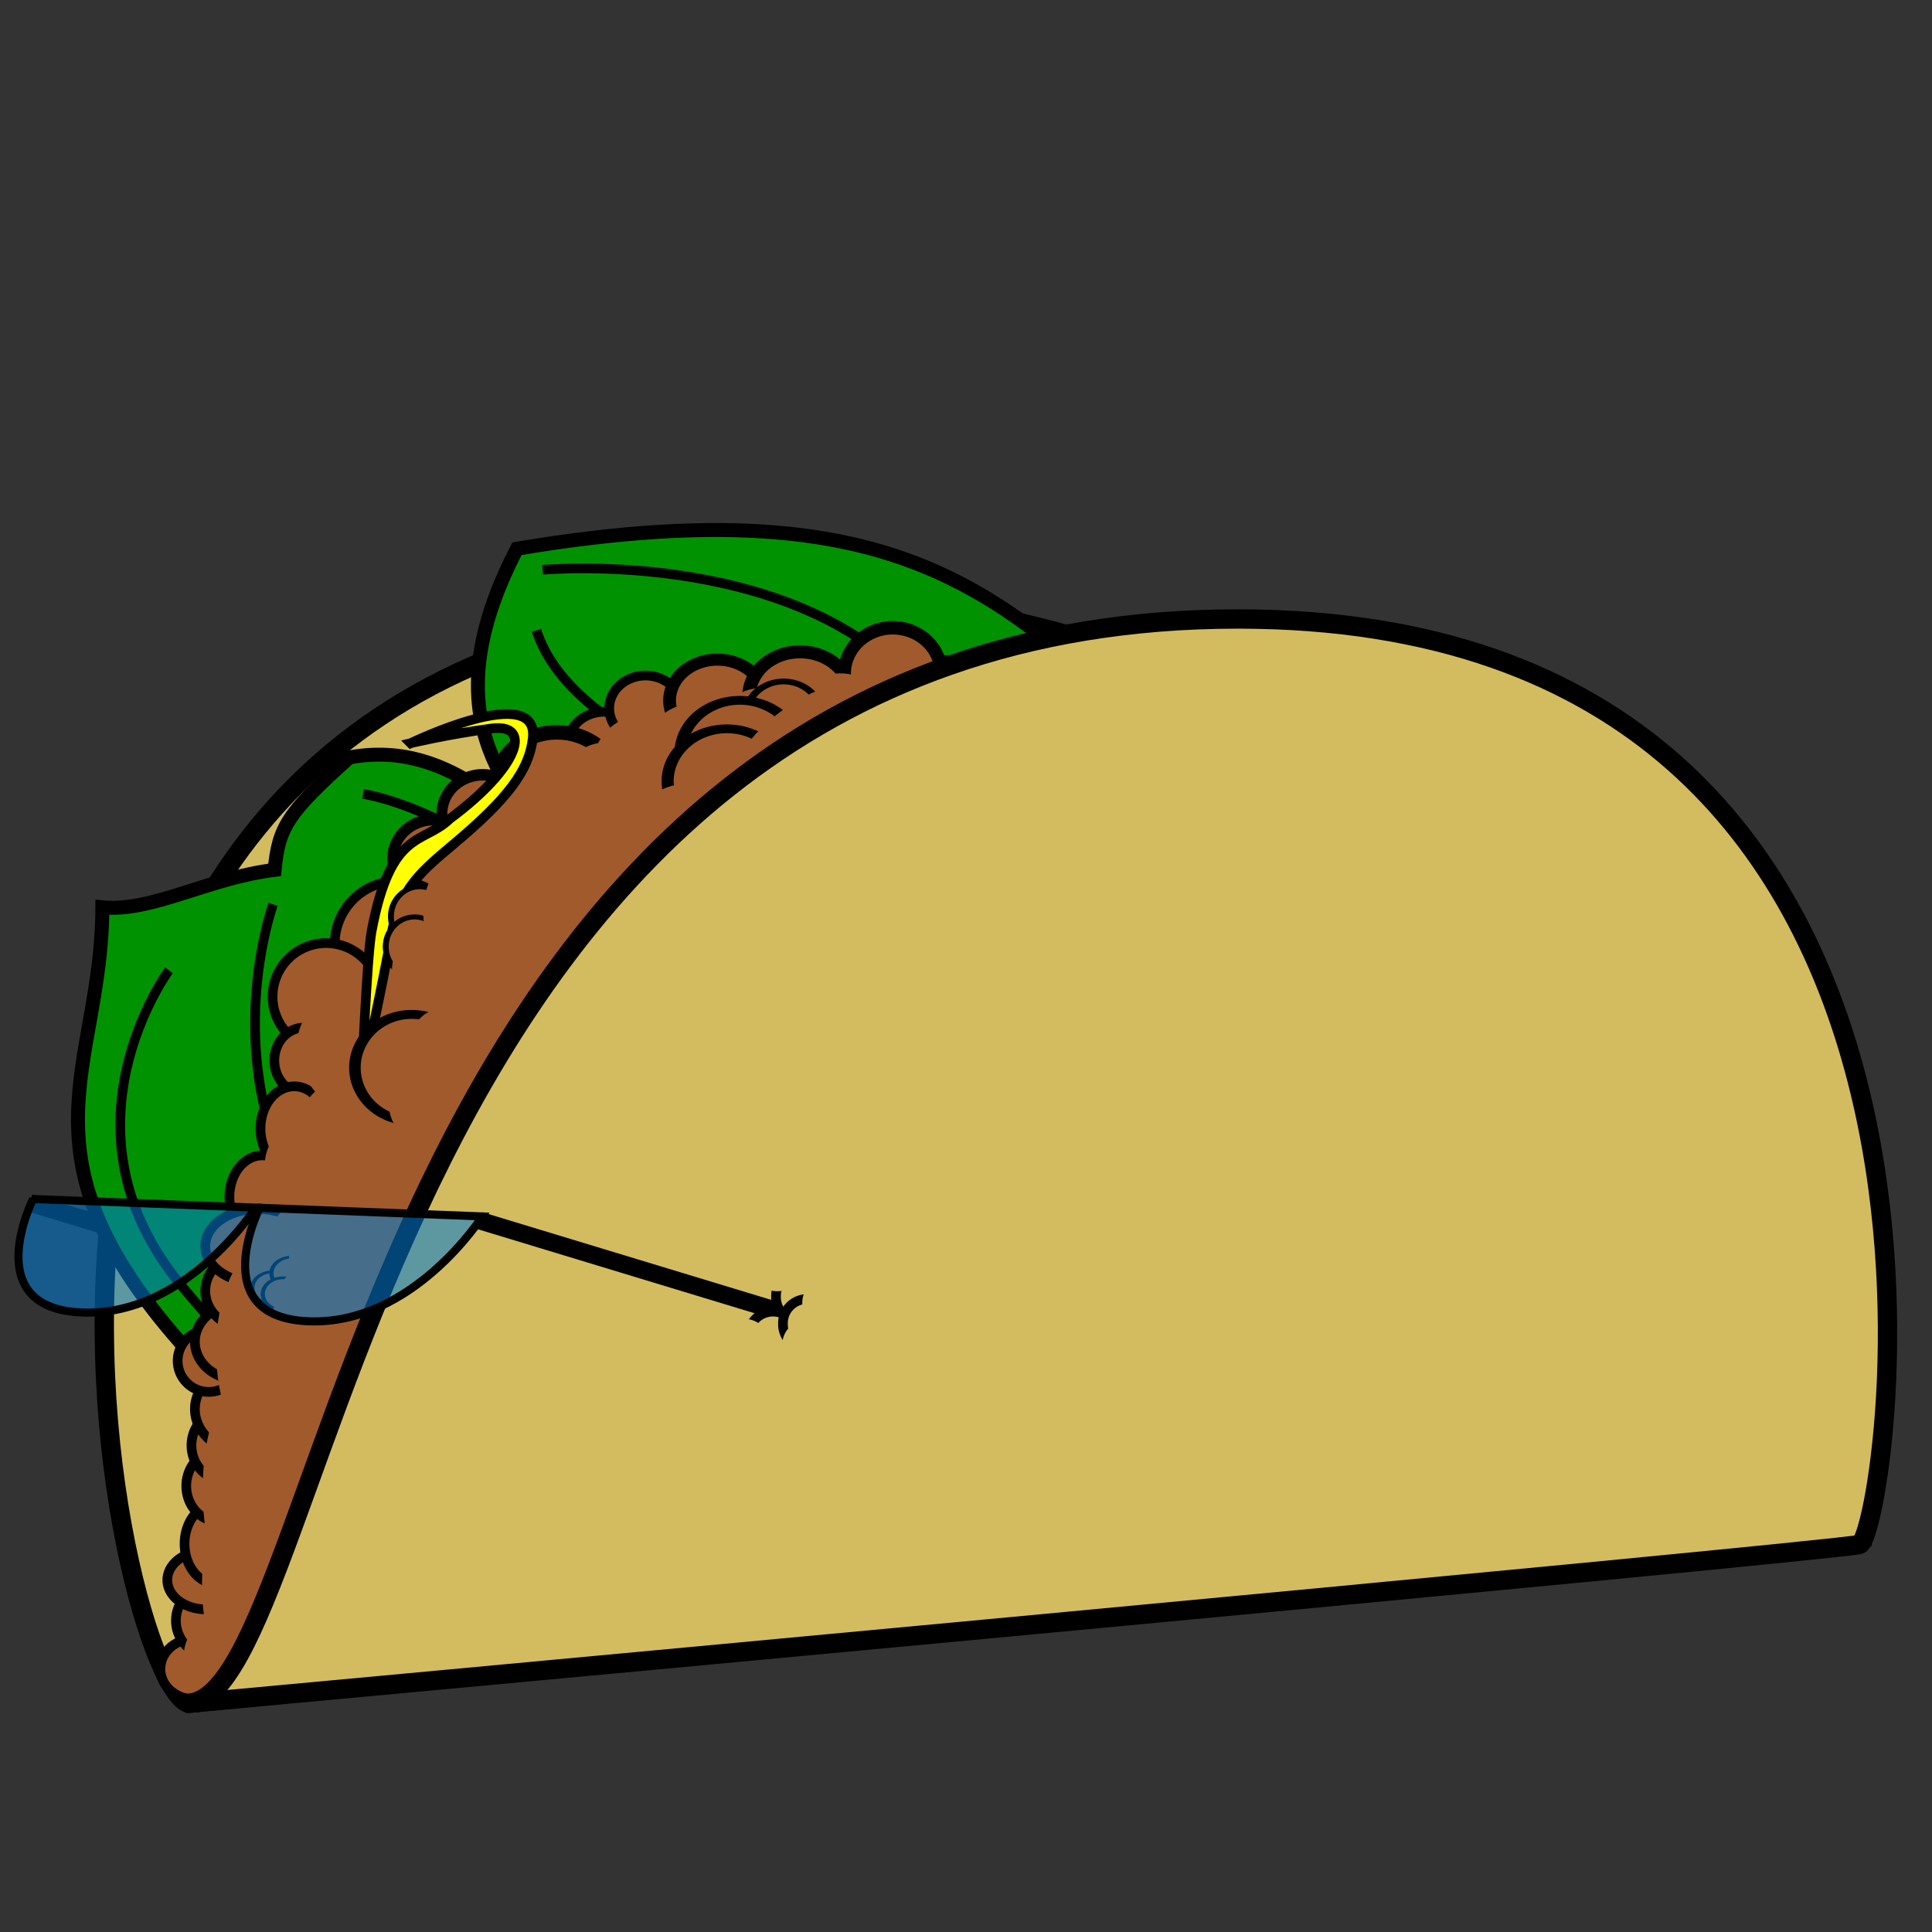 <?xml version="1.0" encoding="UTF-8" standalone="no"?>
<!-- Created with Inkscape (http://www.inkscape.org/) -->

<svg
   xmlns:dc="http://purl.org/dc/elements/1.1/"
   xmlns:cc="http://creativecommons.org/ns#"
   xmlns:rdf="http://www.w3.org/1999/02/22-rdf-syntax-ns#"
   xmlns:svg="http://www.w3.org/2000/svg"
   xmlns="http://www.w3.org/2000/svg"
   xmlns:sodipodi="http://sodipodi.sourceforge.net/DTD/sodipodi-0.dtd"
   xmlns:inkscape="http://www.inkscape.org/namespaces/inkscape"
   width="150"
   height="150"
   id="svg6809"
   version="1.1"
   inkscape:version="0.48.4 r9939"
   sodipodi:docname="Taco1.png">
  <rect width="100%" height="100%" fill="#333333" stroke="none"/>
  <defs
     id="defs6811" />
  <sodipodi:namedview
     id="base"
     pagecolor="#ffffff"
     bordercolor="#666666"
     borderopacity="1.0"
     inkscape:pageopacity="0.0"
     inkscape:pageshadow="2"
     inkscape:zoom="4"
     inkscape:cx="63.35576"
     inkscape:cy="49.350899"
     inkscape:document-units="px"
     inkscape:current-layer="layer23"
     showgrid="false"
     inkscape:window-width="1440"
     inkscape:window-height="878"
     inkscape:window-x="-8"
     inkscape:window-y="-8"
     inkscape:window-maximized="1" />
  <g
     inkscape:groupmode="layer"
     id="layer22"
     inkscape:label="GlassesBack">
    <path
       style="fill:none;stroke:#000000;stroke-width:1.368;stroke-linecap:butt;stroke-linejoin:miter;stroke-miterlimit:4;stroke-opacity:1;stroke-dasharray:none"
       d="M 2.313,93.391 26.495,100.733"
       id="path8282"
       inkscape:connector-curvature="0" />
  </g>
  <g
     inkscape:label="BodyBack"
     inkscape:groupmode="layer"
     id="layer1"
     transform="translate(0,-902.362)"
     style="display:inline">
    <path
       style="fill:#d3bc5f;fill-opacity:1;stroke:#000000;stroke-width:1.501px;stroke-linecap:butt;stroke-linejoin:miter;stroke-opacity:1"
       d="m 14.613,1034.611 c -5.899,-2.145 -23.836,-82.407 45.313,-85.531 63.784,-2.882 84.459,72.661 84.459,72.661 z"
       id="path6819"
       inkscape:connector-curvature="0"
       sodipodi:nodetypes="cscc" />
  </g>
  <g
     inkscape:groupmode="layer"
     id="layer21"
     inkscape:label="Lettuce">
    <path
       style="fill:#009200;fill-opacity:1;stroke:#000000;stroke-width:1.083;stroke-linecap:butt;stroke-linejoin:miter;stroke-miterlimit:4;stroke-opacity:1;stroke-dasharray:none"
       d="M 14.711,105.021 C 0.675,89.557 7.923,83.054 7.948,70.443 c 3.84,0.387 8.095,-2.243 13.373,-2.909 0.338,-3.308 0.912,-4.321 5.806,-8.728 8.236,-1.522 13.174,5.481 16.586,7.447 -5.556,-5.556 -9.695,-11.867 -3.569,-23.653 32.672,-5.464 39.267,5.262 54.839,19.727 L 102.638,85.674 88.6,117.093 c 0,0 -28.621,6.412 -30.827,5.516 -2.206,-0.896 -43.062,-17.588 -43.062,-17.588 z"
       id="path8222"
       inkscape:connector-curvature="0"
       sodipodi:nodetypes="cccccccccsc" />
    <path
       style="fill:none;stroke:#000000;stroke-width:0.751;stroke-linecap:butt;stroke-linejoin:miter;stroke-miterlimit:4;stroke-opacity:1;stroke-dasharray:none"
       d="m 42.122,44.239 c 0,0 20.476,-1.896 29.766,10.048"
       id="path8224"
       inkscape:connector-curvature="0" />
    <path
       style="fill:none;stroke:#000000;stroke-width:0.751;stroke-linecap:butt;stroke-linejoin:miter;stroke-miterlimit:4;stroke-opacity:1;stroke-dasharray:none"
       d="m 13.115,75.332 c 0,0 -9.1,12.323 0.948,24.457 10.048,12.134 13.271,10.428 13.271,10.428"
       id="path8226"
       inkscape:connector-curvature="0" />
    <path
       style="fill:none;stroke:#000000;stroke-width:0.751;stroke-linecap:butt;stroke-linejoin:miter;stroke-miterlimit:4;stroke-opacity:1;stroke-dasharray:none"
       d="m 28.18,61.64 c 0,0 9.859,1.327 19.907,13.461 10.048,12.134 -5.688,21.424 -5.688,21.424"
       id="path8226-8"
       inkscape:connector-curvature="0"
       sodipodi:nodetypes="csc" />
    <path
       style="fill:none;stroke:#000000;stroke-width:0.751;stroke-linecap:butt;stroke-linejoin:miter;stroke-miterlimit:4;stroke-opacity:1;stroke-dasharray:none"
       d="m 21.202,70.213 c 0,0 -5.309,14.599 4.74,26.732 10.048,12.134 18.201,-4.929 18.201,-4.929"
       id="path8226-8-1"
       inkscape:connector-curvature="0"
       sodipodi:nodetypes="csc" />
    <path
       style="fill:none;stroke:#000000;stroke-width:0.751;stroke-linecap:butt;stroke-linejoin:miter;stroke-miterlimit:4;stroke-opacity:1;stroke-dasharray:none"
       d="m 41.648,48.939 c 2.69,8.469 18.19,13.434 28.06,14.409"
       id="path8224-8"
       inkscape:connector-curvature="0"
       sodipodi:nodetypes="cc" />
  </g>
  <g
     inkscape:groupmode="layer"
     id="layer14"
     inkscape:label="Meat"
     style="display:inline">
    <path
       style="fill:#a05a2c;stroke:#000000;stroke-width:0.751;stroke-linecap:butt;stroke-linejoin:miter;stroke-miterlimit:4;stroke-opacity:1;stroke-dasharray:none"
       d="M 14.881,131.981 C 18.378,94.967 19.183,64.247 54.027,53.689 78.927,47.785 95.4,51.964 98.267,72.19 101.135,92.415 89.134,118.3 14.881,131.981 z"
       id="path6841"
       inkscape:connector-curvature="0"
       sodipodi:nodetypes="cczc" />
  </g>
  <g
     inkscape:groupmode="layer"
     id="layer16"
     inkscape:label="MeatEdge"
     style="display:inline">
    <path
       sodipodi:type="arc"
       style="fill:#a05a2c;fill-opacity:1;fill-rule:nonzero;stroke:#000000;stroke-width:0.5;stroke-linecap:round;stroke-linejoin:miter;stroke-miterlimit:4;stroke-opacity:1;stroke-dasharray:none;stroke-dashoffset:0"
       id="path7353"
       sodipodi:cx="51.517857"
       sodipodi:cy="74.553574"
       sodipodi:rx="1.875"
       sodipodi:ry="1.6964285"
       d="m 53.393,74.554 a 1.875,1.696 0 1 1 -3.75,0 1.875,1.696 0 1 1 3.75,0 z"
       transform="matrix(1.501,0,0,1.501,-30.432,-54.096)" />
    <path
       sodipodi:type="arc"
       style="fill:#a05a2c;fill-opacity:1;fill-rule:nonzero;stroke:#000000;stroke-width:0.5;stroke-linecap:round;stroke-linejoin:miter;stroke-miterlimit:4;stroke-opacity:1;stroke-dasharray:none;stroke-dashoffset:0"
       id="path7353-7"
       sodipodi:cx="51.517857"
       sodipodi:cy="74.553574"
       sodipodi:rx="1.875"
       sodipodi:ry="1.6964285"
       d="m 53.393,74.554 a 1.875,1.696 0 1 1 -3.75,0 1.875,1.696 0 1 1 3.75,0 z"
       transform="matrix(1.501,0,0,1.501,-27.214,-56.911)" />
    <path
       sodipodi:type="arc"
       style="fill:#a05a2c;fill-opacity:1;fill-rule:nonzero;stroke:#000000;stroke-width:0.5;stroke-linecap:round;stroke-linejoin:miter;stroke-miterlimit:4;stroke-opacity:1;stroke-dasharray:none;stroke-dashoffset:0"
       id="path7353-8"
       sodipodi:cx="51.517857"
       sodipodi:cy="74.553574"
       sodipodi:rx="1.875"
       sodipodi:ry="1.6964285"
       d="m 53.393,74.554 a 1.875,1.696 0 1 1 -3.75,0 1.875,1.696 0 1 1 3.75,0 z"
       transform="matrix(1.981,0,0,1.873,-46.357,-85.249)" />
    <path
       sodipodi:type="arc"
       style="fill:#a05a2c;fill-opacity:1;fill-rule:nonzero;stroke:#000000;stroke-width:0.5;stroke-linecap:round;stroke-linejoin:miter;stroke-miterlimit:4;stroke-opacity:1;stroke-dasharray:none;stroke-dashoffset:0"
       id="path7353-82"
       sodipodi:cx="51.517857"
       sodipodi:cy="74.553574"
       sodipodi:rx="1.875"
       sodipodi:ry="1.6964285"
       d="m 53.393,74.554 a 1.875,1.696 0 1 1 -3.75,0 1.875,1.696 0 1 1 3.75,0 z"
       transform="matrix(2.106,0,0,2.012,-46.382,-95.982)" />
    <path
       sodipodi:type="arc"
       style="fill:#a05a2c;fill-opacity:1;fill-rule:nonzero;stroke:#000000;stroke-width:0.5;stroke-linecap:round;stroke-linejoin:miter;stroke-miterlimit:4;stroke-opacity:1;stroke-dasharray:none;stroke-dashoffset:0"
       id="path7353-9"
       sodipodi:cx="51.517857"
       sodipodi:cy="74.553574"
       sodipodi:rx="1.875"
       sodipodi:ry="1.6964285"
       d="m 53.393,74.554 a 1.875,1.696 0 1 1 -3.75,0 1.875,1.696 0 1 1 3.75,0 z"
       transform="matrix(2.001,0,0,2.093,-33.769,-103.752)" />
    <path
       sodipodi:type="arc"
       style="fill:#a05a2c;fill-opacity:1;fill-rule:nonzero;stroke:#000000;stroke-width:0.5;stroke-linecap:round;stroke-linejoin:miter;stroke-miterlimit:4;stroke-opacity:1;stroke-dasharray:none;stroke-dashoffset:0"
       id="path7353-1"
       sodipodi:cx="51.517857"
       sodipodi:cy="74.553574"
       sodipodi:rx="1.875"
       sodipodi:ry="1.6964285"
       d="m 53.393,74.554 a 1.875,1.696 0 1 1 -3.75,0 1.875,1.696 0 1 1 3.75,0 z"
       transform="matrix(2.427,0,0,2.248,-81.799,-106.924)" />
    <path
       sodipodi:type="arc"
       style="fill:#a05a2c;fill-opacity:1;fill-rule:nonzero;stroke:#000000;stroke-width:0.5;stroke-linecap:round;stroke-linejoin:miter;stroke-miterlimit:4;stroke-opacity:1;stroke-dasharray:none;stroke-dashoffset:0"
       id="path7353-1-5"
       sodipodi:cx="51.517857"
       sodipodi:cy="74.553574"
       sodipodi:rx="1.875"
       sodipodi:ry="1.6964285"
       d="m 53.393,74.554 a 1.875,1.696 0 1 1 -3.75,0 1.875,1.696 0 1 1 3.75,0 z"
       transform="matrix(1.685,0,0,1.783,-49.34,-69.751)" />
    <path
       sodipodi:type="arc"
       style="fill:#a05a2c;fill-opacity:1;fill-rule:nonzero;stroke:#000000;stroke-width:0.5;stroke-linecap:round;stroke-linejoin:miter;stroke-miterlimit:4;stroke-opacity:1;stroke-dasharray:none;stroke-dashoffset:0"
       id="path7353-1-5-9"
       sodipodi:cx="51.517857"
       sodipodi:cy="74.553574"
       sodipodi:rx="1.875"
       sodipodi:ry="1.6964285"
       d="m 53.393,74.554 a 1.875,1.696 0 1 1 -3.75,0 1.875,1.696 0 1 1 3.75,0 z"
       transform="matrix(1.685,0,0,1.783,-53.161,-66.265)" />
    <path
       sodipodi:type="arc"
       style="fill:#a05a2c;fill-opacity:1;fill-rule:nonzero;stroke:#000000;stroke-width:0.5;stroke-linecap:round;stroke-linejoin:miter;stroke-miterlimit:4;stroke-opacity:1;stroke-dasharray:none;stroke-dashoffset:0"
       id="path7444"
       sodipodi:cx="42.276787"
       sodipodi:cy="83.258926"
       sodipodi:rx="3.2589285"
       sodipodi:ry="3.2589285"
       d="m 45.536,83.259 a 3.259,3.259 0 1 1 -6.518,0 3.259,3.259 0 1 1 6.518,0 z"
       transform="matrix(1.501,0,0,1.501,-32.577,-51.683)" />
    <path
       sodipodi:type="arc"
       style="fill:#a05a2c;fill-opacity:1;fill-rule:nonzero;stroke:#000000;stroke-width:0.5;stroke-linecap:round;stroke-linejoin:miter;stroke-miterlimit:4;stroke-opacity:1;stroke-dasharray:none;stroke-dashoffset:0"
       id="path7446"
       sodipodi:cx="38.57143"
       sodipodi:cy="85.98214"
       sodipodi:rx="2.7678571"
       sodipodi:ry="2.7678571"
       d="m 41.339,85.982 a 2.768,2.768 0 1 1 -5.536,0 2.768,2.768 0 1 1 5.536,0 z"
       transform="matrix(1.501,0,0,1.501,-32.577,-51.683)" />
    <path
       sodipodi:type="arc"
       style="fill:#a05a2c;fill-opacity:1;fill-rule:nonzero;stroke:#000000;stroke-width:0.5;stroke-linecap:round;stroke-linejoin:miter;stroke-miterlimit:4;stroke-opacity:1;stroke-dasharray:none;stroke-dashoffset:0"
       id="path7448"
       sodipodi:cx="37.410713"
       sodipodi:cy="89.285713"
       sodipodi:rx="1.5178572"
       sodipodi:ry="1.6964285"
       d="m 38.929,89.286 a 1.518,1.696 0 1 1 -3.036,0 1.518,1.696 0 1 1 3.036,0 z"
       transform="matrix(1.501,0,0,1.501,-32.577,-51.683)" />
    <path
       sodipodi:type="arc"
       style="fill:#a05a2c;fill-opacity:1;fill-rule:nonzero;stroke:#000000;stroke-width:0.5;stroke-linecap:round;stroke-linejoin:miter;stroke-miterlimit:4;stroke-opacity:1;stroke-dasharray:none;stroke-dashoffset:0"
       id="path7450"
       sodipodi:cx="36.919643"
       sodipodi:cy="92.8125"
       sodipodi:rx="1.7410715"
       sodipodi:ry="2.1875"
       d="m 38.661,92.812 a 1.741,2.188 0 1 1 -3.482,0 1.741,2.188 0 1 1 3.482,0 z"
       transform="matrix(1.501,0,0,1.501,-32.577,-51.683)" />
    <path
       sodipodi:type="arc"
       style="fill:#a05a2c;fill-opacity:1;fill-rule:nonzero;stroke:#000000;stroke-width:0.5;stroke-linecap:round;stroke-linejoin:miter;stroke-miterlimit:4;stroke-opacity:1;stroke-dasharray:none;stroke-dashoffset:0"
       id="path7452"
       sodipodi:cx="35.267857"
       sodipodi:cy="96.339287"
       sodipodi:rx="1.6964285"
       sodipodi:ry="2.1428571"
       d="m 36.964,96.339 a 1.696,2.143 0 1 1 -3.393,0 1.696,2.143 0 1 1 3.393,0 z"
       transform="matrix(1.501,0,0,1.501,-32.577,-51.683)" />
    <path
       sodipodi:type="arc"
       style="fill:#a05a2c;fill-opacity:1;fill-rule:nonzero;stroke:#000000;stroke-width:0.5;stroke-linecap:round;stroke-linejoin:miter;stroke-miterlimit:4;stroke-opacity:1;stroke-dasharray:none;stroke-dashoffset:0"
       id="path7454"
       sodipodi:cx="31.741072"
       sodipodi:cy="120.75893"
       sodipodi:rx="1.7410715"
       sodipodi:ry="1.5625"
       d="m 33.482,120.759 a 1.741,1.562 0 1 1 -3.482,0 1.741,1.562 0 1 1 3.482,0 z"
       transform="matrix(1.501,0,0,1.501,-32.577,-51.683)" />
    <path
       sodipodi:type="arc"
       style="fill:#a05a2c;fill-opacity:1;fill-rule:nonzero;stroke:#000000;stroke-width:0.5;stroke-linecap:round;stroke-linejoin:miter;stroke-miterlimit:4;stroke-opacity:1;stroke-dasharray:none;stroke-dashoffset:0"
       id="path7456"
       sodipodi:cx="32.8125"
       sodipodi:cy="118.25893"
       sodipodi:rx="2.0089285"
       sodipodi:ry="1.9196428"
       d="m 34.821,118.259 a 2.009,1.92 0 1 1 -4.018,0 2.009,1.92 0 1 1 4.018,0 z"
       transform="matrix(1.501,0,0,1.501,-32.577,-51.683)" />
    <path
       sodipodi:type="arc"
       style="fill:#a05a2c;fill-opacity:1;fill-rule:nonzero;stroke:#000000;stroke-width:0.5;stroke-linecap:round;stroke-linejoin:miter;stroke-miterlimit:4;stroke-opacity:1;stroke-dasharray:none;stroke-dashoffset:0"
       id="path7458"
       sodipodi:cx="31.741072"
       sodipodi:cy="116.07143"
       sodipodi:rx="2.0089285"
       sodipodi:ry="1.5178572"
       d="m 33.75,116.071 a 2.009,1.518 0 1 1 -4.018,0 2.009,1.518 0 1 1 4.018,0 z"
       transform="matrix(1.501,0,0,1.501,-31.638,-51.549)" />
    <path
       sodipodi:type="arc"
       style="fill:#a05a2c;fill-opacity:1;fill-rule:nonzero;stroke:#000000;stroke-width:0.5;stroke-linecap:round;stroke-linejoin:miter;stroke-miterlimit:4;stroke-opacity:1;stroke-dasharray:none;stroke-dashoffset:0"
       id="path7460"
       sodipodi:cx="32.857143"
       sodipodi:cy="114.28571"
       sodipodi:rx="1.6071428"
       sodipodi:ry="2.0535715"
       d="m 34.464,114.286 a 1.607,2.054 0 1 1 -3.214,0 1.607,2.054 0 1 1 3.214,0 z"
       transform="matrix(1.501,0,0,1.501,-32.577,-51.683)" />
    <path
       sodipodi:type="arc"
       style="fill:#a05a2c;fill-opacity:1;fill-rule:nonzero;stroke:#000000;stroke-width:0.5;stroke-linecap:round;stroke-linejoin:miter;stroke-miterlimit:4;stroke-opacity:1;stroke-dasharray:none;stroke-dashoffset:0"
       id="path7462"
       sodipodi:cx="32.99107"
       sodipodi:cy="111.29464"
       sodipodi:rx="1.6517857"
       sodipodi:ry="1.8303572"
       d="m 34.643,111.295 a 1.652,1.83 0 1 1 -3.304,0 1.652,1.83 0 1 1 3.304,0 z"
       transform="matrix(1.501,0,0,1.501,-32.577,-51.683)" />
    <path
       sodipodi:type="arc"
       style="fill:#a05a2c;fill-opacity:1;fill-rule:nonzero;stroke:#000000;stroke-width:0.5;stroke-linecap:round;stroke-linejoin:miter;stroke-miterlimit:4;stroke-opacity:1;stroke-dasharray:none;stroke-dashoffset:0"
       id="path7464"
       sodipodi:cx="33.25893"
       sodipodi:cy="109.19643"
       sodipodi:rx="1.6517857"
       sodipodi:ry="1.7857143"
       d="m 34.911,109.196 a 1.652,1.786 0 1 1 -3.304,0 1.652,1.786 0 1 1 3.304,0 z"
       transform="matrix(1.501,0,0,1.501,-32.577,-51.683)" />
    <path
       sodipodi:type="arc"
       style="fill:#a05a2c;fill-opacity:1;fill-rule:nonzero;stroke:#000000;stroke-width:0.5;stroke-linecap:round;stroke-linejoin:miter;stroke-miterlimit:4;stroke-opacity:1;stroke-dasharray:none;stroke-dashoffset:0"
       id="path7466"
       sodipodi:cx="34.375"
       sodipodi:cy="107.32143"
       sodipodi:rx="2.5892856"
       sodipodi:ry="2.2321429"
       d="m 36.964,107.321 a 2.589,2.232 0 1 1 -5.179,0 2.589,2.232 0 1 1 5.179,0 z"
       transform="matrix(1.501,0,0,1.501,-32.577,-51.683)" />
    <path
       sodipodi:type="arc"
       style="fill:#a05a2c;fill-opacity:1;fill-rule:nonzero;stroke:#000000;stroke-width:0.5;stroke-linecap:round;stroke-linejoin:miter;stroke-miterlimit:4;stroke-opacity:1;stroke-dasharray:none;stroke-dashoffset:0"
       id="path7468"
       sodipodi:cx="32.5"
       sodipodi:cy="104.82143"
       sodipodi:rx="1.6071428"
       sodipodi:ry="1.6071428"
       d="m 34.107,104.821 a 1.607,1.607 0 1 1 -3.214,0 1.607,1.607 0 1 1 3.214,0 z"
       transform="matrix(1.501,0,0,1.501,-32.577,-51.683)" />
    <path
       sodipodi:type="arc"
       style="fill:#a05a2c;fill-opacity:1;fill-rule:nonzero;stroke:#000000;stroke-width:0.5;stroke-linecap:round;stroke-linejoin:miter;stroke-miterlimit:4;stroke-opacity:1;stroke-dasharray:none;stroke-dashoffset:0"
       id="path7470"
       sodipodi:cx="34.0625"
       sodipodi:cy="103.83929"
       sodipodi:rx="2.2767856"
       sodipodi:ry="1.9642857"
       d="m 36.339,103.839 a 2.277,1.964 0 1 1 -4.554,0 2.277,1.964 0 1 1 4.554,0 z"
       transform="matrix(1.501,0,0,1.501,-32.577,-51.683)" />
    <path
       sodipodi:type="arc"
       style="fill:#a05a2c;fill-opacity:1;fill-rule:nonzero;stroke:#000000;stroke-width:0.5;stroke-linecap:round;stroke-linejoin:miter;stroke-miterlimit:4;stroke-opacity:1;stroke-dasharray:none;stroke-dashoffset:0"
       id="path7472"
       sodipodi:cx="34.419643"
       sodipodi:cy="101.20536"
       sodipodi:rx="2.0982144"
       sodipodi:ry="1.9196428"
       d="m 36.518,101.205 a 2.098,1.92 0 1 1 -4.196,0 2.098,1.92 0 1 1 4.196,0 z"
       transform="matrix(1.501,0,0,1.501,-32.577,-51.683)" />
    <path
       sodipodi:type="arc"
       style="fill:#a05a2c;fill-opacity:1;fill-rule:nonzero;stroke:#000000;stroke-width:0.5;stroke-linecap:round;stroke-linejoin:miter;stroke-miterlimit:4;stroke-opacity:1;stroke-dasharray:none;stroke-dashoffset:0"
       id="path7474"
       sodipodi:cx="35.044643"
       sodipodi:cy="98.883926"
       sodipodi:rx="2.7232144"
       sodipodi:ry="1.9196428"
       d="m 37.768,98.884 a 2.723,1.92 0 1 1 -5.446,0 2.723,1.92 0 1 1 5.446,0 z"
       transform="matrix(1.501,0,0,1.501,-32.577,-51.683)" />
  </g>
  <g
     inkscape:groupmode="layer"
     id="layer15"
     inkscape:label="MeatEdgeFill"
     style="display:inline">
    <path
       sodipodi:type="arc"
       style="fill:#a05a2c;fill-opacity:1;fill-rule:nonzero;stroke:#000000;stroke-width:0;stroke-linecap:round;stroke-linejoin:miter;stroke-miterlimit:4;stroke-opacity:1;stroke-dasharray:none;stroke-dashoffset:0"
       id="path7478"
       sodipodi:cx="45.044643"
       sodipodi:cy="84.41964"
       sodipodi:rx="1.9196428"
       sodipodi:ry="2.0982144"
       d="m 46.964,84.42 a 1.92,2.098 0 1 1 -3.839,0 1.92,2.098 0 1 1 3.839,0 z"
       transform="matrix(2.06,0,0,2.14,-62.167,-101.465)" />
    <path
       sodipodi:type="arc"
       style="fill:#a05a2c;fill-opacity:1;fill-rule:nonzero;stroke:#000000;stroke-width:0;stroke-linecap:round;stroke-linejoin:miter;stroke-miterlimit:4;stroke-opacity:1;stroke-dasharray:none;stroke-dashoffset:0"
       id="path7478-8"
       sodipodi:cx="45.044643"
       sodipodi:cy="84.41964"
       sodipodi:rx="1.9196428"
       sodipodi:ry="2.0982144"
       d="m 46.964,84.42 a 1.92,2.098 0 1 1 -3.839,0 1.92,2.098 0 1 1 3.839,0 z"
       transform="matrix(1.501,0,0,1.501,-41.626,-45.717)" />
    <path
       sodipodi:type="arc"
       style="fill:#a05a2c;fill-opacity:1;fill-rule:nonzero;stroke:#000000;stroke-width:0;stroke-linecap:round;stroke-linejoin:miter;stroke-miterlimit:4;stroke-opacity:1;stroke-dasharray:none;stroke-dashoffset:0"
       id="path7478-8-4"
       sodipodi:cx="45.044643"
       sodipodi:cy="84.41964"
       sodipodi:rx="1.9196428"
       sodipodi:ry="2.0982144"
       d="m 46.964,84.42 a 1.92,2.098 0 1 1 -3.839,0 1.92,2.098 0 1 1 3.839,0 z"
       transform="matrix(1.501,0,0,1.501,-44.173,-36.199)" />
    <path
       sodipodi:type="arc"
       style="fill:#a05a2c;fill-opacity:1;fill-rule:nonzero;stroke:#000000;stroke-width:0;stroke-linecap:round;stroke-linejoin:miter;stroke-miterlimit:4;stroke-opacity:1;stroke-dasharray:none;stroke-dashoffset:0"
       id="path7478-8-0"
       sodipodi:cx="45.044643"
       sodipodi:cy="84.41964"
       sodipodi:rx="1.9196428"
       sodipodi:ry="2.0982144"
       d="m 46.964,84.42 a 1.92,2.098 0 1 1 -3.839,0 1.92,2.098 0 1 1 3.839,0 z"
       transform="matrix(1.501,0,0,1.501,-41.09,-44.243)" />
    <path
       sodipodi:type="arc"
       style="fill:#a05a2c;fill-opacity:1;fill-rule:nonzero;stroke:#000000;stroke-width:0;stroke-linecap:round;stroke-linejoin:miter;stroke-miterlimit:4;stroke-opacity:1;stroke-dasharray:none;stroke-dashoffset:0"
       id="path7478-8-4-7"
       sodipodi:cx="45.044643"
       sodipodi:cy="84.41964"
       sodipodi:rx="1.9196428"
       sodipodi:ry="2.0982144"
       d="m 46.964,84.42 a 1.92,2.098 0 1 1 -3.839,0 1.92,2.098 0 1 1 3.839,0 z"
       transform="matrix(1.501,0,0,1.501,-43.965,-30.069)" />
    <path
       sodipodi:type="arc"
       style="fill:#a05a2c;fill-opacity:1;fill-rule:nonzero;stroke:#000000;stroke-width:0;stroke-linecap:round;stroke-linejoin:miter;stroke-miterlimit:4;stroke-opacity:1;stroke-dasharray:none;stroke-dashoffset:0"
       id="path7478-8-4-6"
       sodipodi:cx="45.044643"
       sodipodi:cy="84.41964"
       sodipodi:rx="1.9196428"
       sodipodi:ry="2.0982144"
       d="m 46.964,84.42 a 1.92,2.098 0 1 1 -3.839,0 1.92,2.098 0 1 1 3.839,0 z"
       transform="matrix(1.501,0,0,1.501,-45.38,-29.094)" />
    <path
       sodipodi:type="arc"
       style="fill:#a05a2c;fill-opacity:1;fill-rule:nonzero;stroke:#000000;stroke-width:0;stroke-linecap:round;stroke-linejoin:miter;stroke-miterlimit:4;stroke-opacity:1;stroke-dasharray:none;stroke-dashoffset:0"
       id="path7478-8-4-3"
       sodipodi:cx="45.044643"
       sodipodi:cy="84.41964"
       sodipodi:rx="1.9196428"
       sodipodi:ry="2.0982144"
       d="m 46.964,84.42 a 1.92,2.098 0 1 1 -3.839,0 1.92,2.098 0 1 1 3.839,0 z"
       transform="matrix(1.676,0,0,3.866,-56.529,-210.701)" />
    <path
       sodipodi:type="arc"
       style="fill:#a05a2c;fill-opacity:1;fill-rule:nonzero;stroke:#000000;stroke-width:0;stroke-linecap:round;stroke-linejoin:miter;stroke-miterlimit:4;stroke-opacity:1;stroke-dasharray:none;stroke-dashoffset:0"
       id="path7478-8-4-3-6"
       sodipodi:cx="45.044643"
       sodipodi:cy="84.41964"
       sodipodi:rx="1.9196428"
       sodipodi:ry="2.0982144"
       d="m 46.964,84.42 a 1.92,2.098 0 1 1 -3.839,0 1.92,2.098 0 1 1 3.839,0 z"
       transform="matrix(2.165,0,0,3.866,-76.566,-221.521)" />
    <path
       sodipodi:type="arc"
       style="fill:#a05a2c;fill-opacity:1;fill-rule:nonzero;stroke:#000000;stroke-width:0;stroke-linecap:round;stroke-linejoin:miter;stroke-miterlimit:4;stroke-opacity:1;stroke-dasharray:none;stroke-dashoffset:0"
       id="path7478-8-4-3-6-1"
       sodipodi:cx="45.044643"
       sodipodi:cy="84.41964"
       sodipodi:rx="1.9196428"
       sodipodi:ry="2.0982144"
       d="m 46.964,84.42 a 1.92,2.098 0 1 1 -3.839,0 1.92,2.098 0 1 1 3.839,0 z"
       transform="matrix(2.165,0,0,3.866,-77.678,-203.328)" />
    <path
       sodipodi:type="arc"
       style="fill:#a05a2c;fill-opacity:1;fill-rule:nonzero;stroke:#000000;stroke-width:0;stroke-linecap:round;stroke-linejoin:miter;stroke-miterlimit:4;stroke-opacity:1;stroke-dasharray:none;stroke-dashoffset:0"
       id="path7478-8-0-5"
       sodipodi:cx="45.044643"
       sodipodi:cy="84.41964"
       sodipodi:rx="1.9196428"
       sodipodi:ry="2.0982144"
       d="m 46.964,84.42 a 1.92,2.098 0 1 1 -3.839,0 1.92,2.098 0 1 1 3.839,0 z"
       transform="matrix(1.501,0,0,1.501,-50.474,2.009)" />
    <path
       sodipodi:type="arc"
       style="fill:#a05a2c;fill-opacity:1;fill-rule:nonzero;stroke:#000000;stroke-width:0;stroke-linecap:round;stroke-linejoin:miter;stroke-miterlimit:4;stroke-opacity:1;stroke-dasharray:none;stroke-dashoffset:0"
       id="path7478-8-0-5-4-2"
       sodipodi:cx="45.044643"
       sodipodi:cy="84.41964"
       sodipodi:rx="1.9196428"
       sodipodi:ry="2.0982144"
       d="m 46.964,84.42 a 1.92,2.098 0 1 1 -3.839,0 1.92,2.098 0 1 1 3.839,0 z"
       transform="matrix(1.501,0,0,1.501,-41.358,-39.416)" />
    <path
       sodipodi:type="arc"
       style="fill:#a05a2c;fill-opacity:1;fill-rule:nonzero;stroke:#000000;stroke-width:0;stroke-linecap:round;stroke-linejoin:miter;stroke-miterlimit:4;stroke-opacity:1;stroke-dasharray:none;stroke-dashoffset:0"
       id="path7478-0"
       sodipodi:cx="45.044643"
       sodipodi:cy="84.41964"
       sodipodi:rx="1.9196428"
       sodipodi:ry="2.0982144"
       d="m 46.964,84.42 a 1.92,2.098 0 1 1 -3.839,0 1.92,2.098 0 1 1 3.839,0 z"
       transform="matrix(2.06,0,0,3.29,-57.257,-199.63)" />
    <path
       sodipodi:type="arc"
       style="fill:#a05a2c;fill-opacity:1;fill-rule:nonzero;stroke:#000000;stroke-width:0;stroke-linecap:round;stroke-linejoin:miter;stroke-miterlimit:4;stroke-opacity:1;stroke-dasharray:none;stroke-dashoffset:0"
       id="path7478-0-9"
       sodipodi:cx="45.044643"
       sodipodi:cy="84.41964"
       sodipodi:rx="1.9196428"
       sodipodi:ry="2.0982144"
       d="m 46.964,84.42 a 1.92,2.098 0 1 1 -3.839,0 1.92,2.098 0 1 1 3.839,0 z"
       transform="matrix(2.2,0,0,1.981,-61.303,-100.236)" />
    <path
       sodipodi:type="arc"
       style="fill:#a05a2c;fill-opacity:1;fill-rule:nonzero;stroke:#000000;stroke-width:0;stroke-linecap:round;stroke-linejoin:miter;stroke-miterlimit:4;stroke-opacity:1;stroke-dasharray:none;stroke-dashoffset:0"
       id="path7478-0-9-7"
       sodipodi:cx="45.044643"
       sodipodi:cy="84.41964"
       sodipodi:rx="1.9196428"
       sodipodi:ry="2.0982144"
       d="m 46.964,84.42 a 1.92,2.098 0 1 1 -3.839,0 1.92,2.098 0 1 1 3.839,0 z"
       transform="matrix(2.06,0,0,2.14,-50.973,-116.011)" />
    <path
       sodipodi:type="arc"
       style="fill:#a05a2c;fill-opacity:1;fill-rule:nonzero;stroke:#000000;stroke-width:0;stroke-linecap:round;stroke-linejoin:miter;stroke-miterlimit:4;stroke-opacity:1;stroke-dasharray:none;stroke-dashoffset:0"
       id="path7478-0-9-7-3"
       sodipodi:cx="45.044643"
       sodipodi:cy="84.41964"
       sodipodi:rx="1.9196428"
       sodipodi:ry="2.0982144"
       d="m 46.964,84.42 a 1.92,2.098 0 1 1 -3.839,0 1.92,2.098 0 1 1 3.839,0 z"
       transform="matrix(2.06,0,0,2.14,-45.744,-118.424)" />
    <path
       sodipodi:type="arc"
       style="fill:#a05a2c;fill-opacity:1;fill-rule:nonzero;stroke:#000000;stroke-width:0;stroke-linecap:round;stroke-linejoin:miter;stroke-miterlimit:4;stroke-opacity:1;stroke-dasharray:none;stroke-dashoffset:0"
       id="path7478-0-9-7-3-7"
       sodipodi:cx="45.044643"
       sodipodi:cy="84.41964"
       sodipodi:rx="1.9196428"
       sodipodi:ry="2.0982144"
       d="m 46.964,84.42 a 1.92,2.098 0 1 1 -3.839,0 1.92,2.098 0 1 1 3.839,0 z"
       transform="matrix(2.06,0,0,2.14,-42.978,-120.52)" />
    <path
       sodipodi:type="arc"
       style="fill:#a05a2c;fill-opacity:1;fill-rule:nonzero;stroke:#000000;stroke-width:0;stroke-linecap:round;stroke-linejoin:miter;stroke-miterlimit:4;stroke-opacity:1;stroke-dasharray:none;stroke-dashoffset:0"
       id="path7478-0-9-7-3-7-2-6"
       sodipodi:cx="45.044643"
       sodipodi:cy="84.41964"
       sodipodi:rx="1.9196428"
       sodipodi:ry="2.0982144"
       d="m 46.964,84.42 a 1.92,2.098 0 1 1 -3.839,0 1.92,2.098 0 1 1 3.839,0 z"
       transform="matrix(2.06,0,0,2.14,-33.682,-122.649)" />
    <path
       sodipodi:type="arc"
       style="fill:#a05a2c;fill-opacity:1;fill-rule:nonzero;stroke:#000000;stroke-width:0;stroke-linecap:round;stroke-linejoin:miter;stroke-miterlimit:4;stroke-opacity:1;stroke-dasharray:none;stroke-dashoffset:0"
       id="path7478-0-9-7-3-7-2-6-0"
       sodipodi:cx="45.044643"
       sodipodi:cy="84.41964"
       sodipodi:rx="1.9196428"
       sodipodi:ry="2.0982144"
       d="m 46.964,84.42 a 1.92,2.098 0 1 1 -3.839,0 1.92,2.098 0 1 1 3.839,0 z"
       transform="matrix(2.06,0,0,2.14,-27.512,-123.787)" />
    <path
       sodipodi:type="arc"
       style="fill:#a05a2c;fill-opacity:1;fill-rule:nonzero;stroke:#000000;stroke-width:0;stroke-linecap:round;stroke-linejoin:miter;stroke-miterlimit:4;stroke-opacity:1;stroke-dasharray:none;stroke-dashoffset:0"
       id="path7478-0-9-7-3-7-2-6-0-1"
       sodipodi:cx="45.044643"
       sodipodi:cy="84.41964"
       sodipodi:rx="1.9196428"
       sodipodi:ry="2.0982144"
       d="m 46.964,84.42 a 1.92,2.098 0 1 1 -3.839,0 1.92,2.098 0 1 1 3.839,0 z"
       transform="matrix(2.06,0,0,2.14,-22.284,-124.591)" />
    <path
       sodipodi:type="arc"
       style="fill:#a05a2c;fill-opacity:1;fill-rule:nonzero;stroke:#000000;stroke-width:0;stroke-linecap:round;stroke-linejoin:miter;stroke-miterlimit:4;stroke-opacity:1;stroke-dasharray:none;stroke-dashoffset:0"
       id="path7478-0-9-7-3-7-2-6-6"
       sodipodi:cx="45.044643"
       sodipodi:cy="84.41964"
       sodipodi:rx="1.9196428"
       sodipodi:ry="2.0982144"
       d="m 46.964,84.42 a 1.92,2.098 0 1 1 -3.839,0 1.92,2.098 0 1 1 3.839,0 z"
       transform="matrix(2.06,0,0,2.14,-39.055,-121.412)" />
  </g>
  <g
     inkscape:groupmode="layer"
     id="layer20"
     inkscape:label="Cheese">
    <path
       style="fill:#ffff00;stroke:#000000;stroke-width:0.751;stroke-linecap:butt;stroke-linejoin:miter;stroke-miterlimit:4;stroke-opacity:1;stroke-dasharray:none"
       d="m 31.884,57.7 c 0,0 2.856,-0.685 6.257,-1.138 3.234,-0.431 2.233,2.964 -3.223,7.015 -2.077,2.015 -4.568,0.741 -6.067,8.721 -0.379,2.086 -0.758,11.565 -0.758,11.565 0,0 1.738,-8.024 2.275,-11.186 0.627,-3.691 2.4,-5.075 4.929,-7.204 4.081,-3.436 5.786,-5.648 6.067,-8.152 0.499,-4.45 -9.48,0.379 -9.48,0.379 z"
       id="path8219"
       inkscape:connector-curvature="0"
       sodipodi:nodetypes="cscccsssc" />
  </g>
  <g
     inkscape:groupmode="layer"
     id="layer17"
     inkscape:label="MeatDetail"
     style="display:inline">
    <path
       sodipodi:type="arc"
       style="fill:#a05a2c;fill-opacity:1;fill-rule:nonzero;stroke:#000000;stroke-width:0.5;stroke-linecap:round;stroke-linejoin:miter;stroke-miterlimit:4;stroke-opacity:1;stroke-dasharray:none;stroke-dashoffset:0"
       id="path7860"
       sodipodi:cx="50.848213"
       sodipodi:cy="73.258926"
       sodipodi:rx="2.4553571"
       sodipodi:ry="2.9910715"
       d="m 53.304,73.259 a 2.455,2.991 0 1 1 -4.911,0 2.455,2.991 0 1 1 4.911,0 z"
       transform="matrix(1.194,0,0,0.891,0.129,-9.698)" />
    <path
       sodipodi:type="arc"
       style="fill:#a05a2c;fill-opacity:1;fill-rule:nonzero;stroke:#000000;stroke-width:0.5;stroke-linecap:round;stroke-linejoin:miter;stroke-miterlimit:4;stroke-opacity:1;stroke-dasharray:none;stroke-dashoffset:0;display:inline"
       id="path7860-5"
       sodipodi:cx="50.848213"
       sodipodi:cy="73.258926"
       sodipodi:rx="2.4553571"
       sodipodi:ry="2.9910715"
       d="m 53.304,73.259 a 2.455,2.991 0 1 1 -4.911,0 2.455,2.991 0 1 1 4.911,0 z"
       transform="matrix(1.874,0,0,1.359,-37.847,-41.12)" />
    <path
       sodipodi:type="arc"
       style="fill:#a05a2c;fill-opacity:1;fill-rule:nonzero;stroke:#000000;stroke-width:0.5;stroke-linecap:round;stroke-linejoin:miter;stroke-miterlimit:4;stroke-opacity:1;stroke-dasharray:none;stroke-dashoffset:0;display:inline"
       id="path7860-5-4"
       sodipodi:cx="50.848213"
       sodipodi:cy="73.258926"
       sodipodi:rx="2.4553571"
       sodipodi:ry="2.9910715"
       d="m 53.304,73.259 a 2.455,2.991 0 1 1 -4.911,0 2.455,2.991 0 1 1 4.911,0 z"
       transform="matrix(1.874,0,0,1.359,-38.853,-38.908)" />
    <path
       sodipodi:type="arc"
       style="fill:#a05a2c;fill-opacity:1;fill-rule:nonzero;stroke:#000000;stroke-width:0.5;stroke-linecap:round;stroke-linejoin:miter;stroke-miterlimit:4;stroke-opacity:1;stroke-dasharray:none;stroke-dashoffset:0;display:inline"
       id="path7860-5-4-1"
       sodipodi:cx="50.848213"
       sodipodi:cy="73.258926"
       sodipodi:rx="2.4553571"
       sodipodi:ry="2.9910715"
       d="m 53.304,73.259 a 2.455,2.991 0 1 1 -4.911,0 2.455,2.991 0 1 1 4.911,0 z"
       transform="matrix(0.914,0,0,0.772,-13.88,14.598)" />
    <path
       sodipodi:type="arc"
       style="fill:#a05a2c;fill-opacity:1;fill-rule:nonzero;stroke:#000000;stroke-width:0.5;stroke-linecap:round;stroke-linejoin:miter;stroke-miterlimit:4;stroke-opacity:1;stroke-dasharray:none;stroke-dashoffset:0;display:inline"
       id="path7860-5-4-1-2"
       sodipodi:cx="50.848213"
       sodipodi:cy="73.258926"
       sodipodi:rx="2.4553571"
       sodipodi:ry="2.9910715"
       d="m 53.304,73.259 a 2.455,2.991 0 1 1 -4.911,0 2.455,2.991 0 1 1 4.911,0 z"
       transform="matrix(0.914,0,0,0.772,-14.282,16.944)" />
    <path
       sodipodi:type="arc"
       style="fill:#a05a2c;fill-opacity:1;fill-rule:nonzero;stroke:#000000;stroke-width:0.5;stroke-linecap:round;stroke-linejoin:miter;stroke-miterlimit:4;stroke-opacity:1;stroke-dasharray:none;stroke-dashoffset:0;display:inline"
       id="path7860-5-4-1-2-0"
       sodipodi:cx="50.848213"
       sodipodi:cy="73.258926"
       sodipodi:rx="2.4553571"
       sodipodi:ry="2.9910715"
       d="m 53.304,73.259 a 2.455,2.991 0 1 1 -4.911,0 2.455,2.991 0 1 1 4.911,0 z"
       transform="matrix(1.794,0,0,1.383,-59.261,-18.421)" />
    <path
       sodipodi:type="arc"
       style="fill:#a05a2c;fill-opacity:1;fill-rule:nonzero;stroke:#000000;stroke-width:0.5;stroke-linecap:round;stroke-linejoin:miter;stroke-miterlimit:4;stroke-opacity:1;stroke-dasharray:none;stroke-dashoffset:0;display:inline"
       id="path7860-5-4-1-2-0-0"
       sodipodi:cx="50.848213"
       sodipodi:cy="73.258926"
       sodipodi:rx="2.4553571"
       sodipodi:ry="2.9910715"
       d="m 53.304,73.259 a 2.455,2.991 0 1 1 -4.911,0 2.455,2.991 0 1 1 4.911,0 z"
       transform="matrix(0.646,0,0,0.418,-11.664,69.37)" />
    <path
       sodipodi:type="arc"
       style="fill:#a05a2c;fill-opacity:1;fill-rule:nonzero;stroke:#000000;stroke-width:0.5;stroke-linecap:round;stroke-linejoin:miter;stroke-miterlimit:4;stroke-opacity:1;stroke-dasharray:none;stroke-dashoffset:0;display:inline"
       id="path7860-5-4-1-2-0-0-1"
       sodipodi:cx="50.848213"
       sodipodi:cy="73.258926"
       sodipodi:rx="2.4553571"
       sodipodi:ry="2.9910715"
       d="m 53.304,73.259 a 2.455,2.991 0 1 1 -4.911,0 2.455,2.991 0 1 1 4.911,0 z"
       transform="matrix(0.646,0,0,0.418,-10.189,68.23)" />
    <path
       sodipodi:type="arc"
       style="fill:#a05a2c;fill-opacity:1;fill-rule:nonzero;stroke:#000000;stroke-width:0.5;stroke-linecap:round;stroke-linejoin:miter;stroke-miterlimit:4;stroke-opacity:1;stroke-dasharray:none;stroke-dashoffset:0;display:inline"
       id="path7860-5-4-1-2-0-0-1-4"
       sodipodi:cx="50.848213"
       sodipodi:cy="73.258926"
       sodipodi:rx="2.4553571"
       sodipodi:ry="2.9910715"
       d="m 53.304,73.259 a 2.455,2.991 0 1 1 -4.911,0 2.455,2.991 0 1 1 4.911,0 z"
       transform="matrix(0.646,0,0,0.418,-10.859,69.839)" />
  </g>
  <g
     inkscape:groupmode="layer"
     id="layer18"
     inkscape:label="MeatDetailFill">
    <path
       sodipodi:type="arc"
       style="fill:#a05a2c;fill-opacity:1;fill-rule:nonzero;stroke:#000000;stroke-width:0;stroke-linecap:round;stroke-linejoin:miter;stroke-miterlimit:4;stroke-opacity:1;stroke-dasharray:none;stroke-dashoffset:0;display:inline"
       id="path7860-5-4-1-2-0-0-1-4-0"
       sodipodi:cx="50.848213"
       sodipodi:cy="73.258926"
       sodipodi:rx="2.4553571"
       sodipodi:ry="2.9910715"
       d="m 53.304,73.259 a 2.455,2.991 0 1 1 -4.911,0 2.455,2.991 0 1 1 4.911,0 z"
       transform="matrix(0.646,0,0,0.418,-9.385,69.303)" />
    <path
       sodipodi:type="arc"
       style="fill:#a05a2c;fill-opacity:1;fill-rule:nonzero;stroke:#000000;stroke-width:0;stroke-linecap:round;stroke-linejoin:miter;stroke-miterlimit:4;stroke-opacity:1;stroke-dasharray:none;stroke-dashoffset:0;display:inline"
       id="path7860-5-4-1-2-0-0-1-4-0-7"
       sodipodi:cx="50.848213"
       sodipodi:cy="73.258926"
       sodipodi:rx="2.4553571"
       sodipodi:ry="2.9910715"
       d="m 53.304,73.259 a 2.455,2.991 0 1 1 -4.911,0 2.455,2.991 0 1 1 4.911,0 z"
       transform="matrix(0.646,0,0,0.418,-10.062,71.237)" />
    <path
       sodipodi:type="arc"
       style="fill:#a05a2c;fill-opacity:1;fill-rule:nonzero;stroke:#000000;stroke-width:0;stroke-linecap:round;stroke-linejoin:miter;stroke-miterlimit:4;stroke-opacity:1;stroke-dasharray:none;stroke-dashoffset:0;display:inline"
       id="path7860-5-4-1-2-0-0-1-4-0-7-1"
       sodipodi:cx="50.848213"
       sodipodi:cy="73.258926"
       sodipodi:rx="2.4553571"
       sodipodi:ry="2.9910715"
       d="m 53.304,73.259 a 2.455,2.991 0 1 1 -4.911,0 2.455,2.991 0 1 1 4.911,0 z"
       transform="matrix(0.646,0,0,0.418,-8.829,67.066)" />
    <path
       sodipodi:type="arc"
       style="fill:#a05a2c;fill-opacity:1;fill-rule:nonzero;stroke:#000000;stroke-width:0;stroke-linecap:round;stroke-linejoin:miter;stroke-miterlimit:4;stroke-opacity:1;stroke-dasharray:none;stroke-dashoffset:0;display:inline"
       id="path7860-5-4-1-2-0-0-1-4-0-7-1-7"
       sodipodi:cx="50.848213"
       sodipodi:cy="73.258926"
       sodipodi:rx="2.4553571"
       sodipodi:ry="2.9910715"
       d="m 53.304,73.259 a 2.455,2.991 0 1 1 -4.911,0 2.455,2.991 0 1 1 4.911,0 z"
       transform="matrix(1.032,0,0,0.933,-19.74,17.416)" />
    <path
       sodipodi:type="arc"
       style="fill:#a05a2c;fill-opacity:1;fill-rule:nonzero;stroke:#000000;stroke-width:0;stroke-linecap:round;stroke-linejoin:miter;stroke-miterlimit:4;stroke-opacity:1;stroke-dasharray:none;stroke-dashoffset:0;display:inline"
       id="path7860-5-4-1-2-0-0-1-4-0-7-1-7-7"
       sodipodi:cx="50.848213"
       sodipodi:cy="73.258926"
       sodipodi:rx="2.4553571"
       sodipodi:ry="2.9910715"
       d="m 53.304,73.259 a 2.455,2.991 0 1 1 -4.911,0 2.455,2.991 0 1 1 4.911,0 z"
       transform="matrix(1.032,0,0,0.933,-18.128,12.748)" />
    <path
       sodipodi:type="arc"
       style="fill:#a05a2c;fill-opacity:1;fill-rule:nonzero;stroke:#000000;stroke-width:0;stroke-linecap:round;stroke-linejoin:miter;stroke-miterlimit:4;stroke-opacity:1;stroke-dasharray:none;stroke-dashoffset:0;display:inline"
       id="path7860-5-4-1-2-0-0-1-4-0-7-1-7-7-7"
       sodipodi:cx="50.848213"
       sodipodi:cy="73.258926"
       sodipodi:rx="2.4553571"
       sodipodi:ry="2.9910715"
       d="m 53.304,73.259 a 2.455,2.991 0 1 1 -4.911,0 2.455,2.991 0 1 1 4.911,0 z"
       transform="matrix(1.032,0,0,0.933,-17.038,15.544)" />
    <path
       sodipodi:type="arc"
       style="fill:#a05a2c;fill-opacity:1;fill-rule:nonzero;stroke:#000000;stroke-width:0;stroke-linecap:round;stroke-linejoin:miter;stroke-miterlimit:4;stroke-opacity:1;stroke-dasharray:none;stroke-dashoffset:0;display:inline"
       id="path7860-5-4-1-2-0-0-1-4-0-7-1-7-7-7-7"
       sodipodi:cx="50.848213"
       sodipodi:cy="73.258926"
       sodipodi:rx="2.4553571"
       sodipodi:ry="2.9910715"
       d="m 53.304,73.259 a 2.455,2.991 0 1 1 -4.911,0 2.455,2.991 0 1 1 4.911,0 z"
       transform="matrix(1.032,0,0,0.933,-19.503,6.918)" />
    <path
       sodipodi:type="arc"
       style="fill:#a05a2c;fill-opacity:1;fill-rule:nonzero;stroke:#000000;stroke-width:0;stroke-linecap:round;stroke-linejoin:miter;stroke-miterlimit:4;stroke-opacity:1;stroke-dasharray:none;stroke-dashoffset:0;display:inline"
       id="path7860-5-4-1-2-0-0-1-4-0-7-1-7-7-7-7-3"
       sodipodi:cx="50.848213"
       sodipodi:cy="73.258926"
       sodipodi:rx="2.4553571"
       sodipodi:ry="2.9910715"
       d="m 53.304,73.259 a 2.455,2.991 0 1 1 -4.911,0 2.455,2.991 0 1 1 4.911,0 z"
       transform="matrix(1.032,0,0,1.321,-17.085,-26.003)" />
    <path
       sodipodi:type="arc"
       style="fill:#a05a2c;fill-opacity:1;fill-rule:nonzero;stroke:#000000;stroke-width:0;stroke-linecap:round;stroke-linejoin:miter;stroke-miterlimit:4;stroke-opacity:1;stroke-dasharray:none;stroke-dashoffset:0;display:inline"
       id="path7860-5-4-1-2-0-0-1-4-0-7-1-7-7-7-7-35"
       sodipodi:cx="50.848213"
       sodipodi:cy="73.258926"
       sodipodi:rx="2.4553571"
       sodipodi:ry="2.9910715"
       d="m 53.304,73.259 a 2.455,2.991 0 1 1 -4.911,0 2.455,2.991 0 1 1 4.911,0 z"
       transform="matrix(1.687,0,0,0.933,-32.034,-4.757)" />
    <path
       sodipodi:type="arc"
       style="fill:#a05a2c;fill-opacity:1;fill-rule:nonzero;stroke:#000000;stroke-width:0;stroke-linecap:round;stroke-linejoin:miter;stroke-miterlimit:4;stroke-opacity:1;stroke-dasharray:none;stroke-dashoffset:0;display:inline"
       id="path7860-5-4-1-2-0-0-1-4-0-7-1-7-7-7-7-35-9"
       sodipodi:cx="50.848213"
       sodipodi:cy="73.258926"
       sodipodi:rx="2.4553571"
       sodipodi:ry="2.9910715"
       d="m 53.304,73.259 a 2.455,2.991 0 1 1 -4.911,0 2.455,2.991 0 1 1 4.911,0 z"
       transform="matrix(2.477,-2.872,2.455,0.961,-239.976,135.72)" />
  </g>
  <g
     inkscape:groupmode="layer"
     id="layer13"
     inkscape:label="BodyFront"
     style="display:inline">
    <path
       style="fill:#d3bc5f;stroke:#000000;stroke-width:1.501px;stroke-linecap:butt;stroke-linejoin:miter;stroke-opacity:1"
       d="m 14.596,132.249 c 11.261,-0.536 14.211,-84.191 81.509,-84.191 61.668,0 50.407,71.321 48.262,71.857 -2.145,0.536 -129.771,12.334 -129.771,12.334 z"
       id="path6817"
       inkscape:connector-curvature="0"
       sodipodi:nodetypes="cssc" />
  </g>
  <g
     inkscape:groupmode="layer"
     id="layer19"
     inkscape:label="Glasses">
    <path
       style="fill:#007bd2;fill-opacity:0.561;stroke:#000000;stroke-width:0.627;stroke-linecap:butt;stroke-linejoin:miter;stroke-miterlimit:4;stroke-opacity:1;stroke-dasharray:none"
       d="M 2.567,93.091 19.851,93.76 c 0,0 -5.397,8.456 -13.48,8.142 -8.083,-0.313 -3.804,-8.812 -3.804,-8.812 z"
       id="path8194"
       inkscape:connector-curvature="0" />
    <path
       style="fill:#007bd2;fill-opacity:0.561;stroke:#000000;stroke-width:0.627;stroke-linecap:butt;stroke-linejoin:miter;stroke-miterlimit:4;stroke-opacity:1;stroke-dasharray:none"
       d="m 20.162,93.773 17.284,0.67 c 0,0 -5.397,8.456 -13.48,8.142 -8.083,-0.313 -3.804,-8.812 -3.804,-8.812 z"
       id="path8194-9"
       inkscape:connector-curvature="0" />
    <path
       style="fill:none;stroke:#000000;stroke-width:1.368;stroke-linecap:butt;stroke-linejoin:miter;stroke-miterlimit:4;stroke-opacity:1;stroke-dasharray:none"
       d="M 37.255,94.77 61.438,102.111"
       id="path8282-2"
       inkscape:connector-curvature="0" />
  </g>
  <g
     inkscape:groupmode="layer"
     id="layer23"
     inkscape:label="GlassesBodyAttach">
    <path
       sodipodi:type="arc"
       style="fill:#d3bc5f;fill-opacity:1;fill-rule:nonzero;stroke:#000000;stroke-width:0.5;stroke-linecap:round;stroke-linejoin:miter;stroke-miterlimit:4;stroke-opacity:1;stroke-dasharray:none;stroke-dashoffset:0"
       id="path8342"
       sodipodi:cx="63.515625"
       sodipodi:cy="102.0625"
       sodipodi:rx="1.265625"
       sodipodi:ry="1.25"
       d="m 64.781,102.062 a 1.266,1.25 0 1 1 -2.531,0 1.266,1.25 0 1 1 2.531,0 z"
       transform="matrix(1.501,0,0,1.501,-33.187,-52.528)" />
    <path
       sodipodi:type="arc"
       style="fill:#d3bc5f;fill-opacity:1;fill-rule:nonzero;stroke:#000000;stroke-width:0.5;stroke-linecap:round;stroke-linejoin:miter;stroke-miterlimit:4;stroke-opacity:1;stroke-dasharray:none;stroke-dashoffset:0"
       id="path8342-6-6"
       sodipodi:cx="63.515625"
       sodipodi:cy="102.0625"
       sodipodi:rx="1.265625"
       sodipodi:ry="1.25"
       d="m 64.781,102.062 a 1.266,1.25 0 1 1 -2.531,0 1.266,1.25 0 1 1 2.531,0 z"
       transform="matrix(1.501,0,0,1.501,-35.322,-49.431)" />
    <path
       sodipodi:type="arc"
       style="fill:#d3bc5f;fill-opacity:1;fill-rule:nonzero;stroke:#000000;stroke-width:0.5;stroke-linecap:round;stroke-linejoin:miter;stroke-miterlimit:4;stroke-opacity:1;stroke-dasharray:none;stroke-dashoffset:0"
       id="path8342-6"
       sodipodi:cx="63.515625"
       sodipodi:cy="102.0625"
       sodipodi:rx="1.265625"
       sodipodi:ry="1.25"
       d="m 64.781,102.062 a 1.266,1.25 0 1 1 -2.531,0 1.266,1.25 0 1 1 2.531,0 z"
       transform="matrix(1.501,0,0,1.501,-32.647,-50.416)" />
    <path
       sodipodi:type="arc"
       style="fill:#d3bc5f;fill-opacity:1;fill-rule:nonzero;stroke:#000000;stroke-width:0;stroke-linecap:round;stroke-linejoin:miter;stroke-miterlimit:4;stroke-opacity:1;stroke-dasharray:none;stroke-dashoffset:0"
       id="path8342-6-6-0"
       sodipodi:cx="63.515625"
       sodipodi:cy="102.0625"
       sodipodi:rx="1.265625"
       sodipodi:ry="1.25"
       d="m 64.781,102.062 a 1.266,1.25 0 1 1 -2.531,0 1.266,1.25 0 1 1 2.531,0 z"
       transform="matrix(1.501,0,0,1.501,-37.527,-48.868)" />
    <path
       sodipodi:type="arc"
       style="fill:#d3bc5f;fill-opacity:1;fill-rule:nonzero;stroke:#000000;stroke-width:0;stroke-linecap:round;stroke-linejoin:miter;stroke-miterlimit:4;stroke-opacity:1;stroke-dasharray:none;stroke-dashoffset:0"
       id="path8342-6-6-0-3"
       sodipodi:cx="63.515625"
       sodipodi:cy="102.0625"
       sodipodi:rx="1.265625"
       sodipodi:ry="1.25"
       d="m 64.781,102.062 a 1.266,1.25 0 1 1 -2.531,0 1.266,1.25 0 1 1 2.531,0 z"
       transform="matrix(1.501,0,0,1.501,-35.181,-47.226)" />
    <path
       sodipodi:type="arc"
       style="fill:#d3bc5f;fill-opacity:1;fill-rule:nonzero;stroke:#000000;stroke-width:0;stroke-linecap:round;stroke-linejoin:miter;stroke-miterlimit:4;stroke-opacity:1;stroke-dasharray:none;stroke-dashoffset:0"
       id="path8342-6-6-0-3-8"
       sodipodi:cx="63.515625"
       sodipodi:cy="102.0625"
       sodipodi:rx="1.265625"
       sodipodi:ry="1.25"
       d="m 64.781,102.062 a 1.266,1.25 0 1 1 -2.531,0 1.266,1.25 0 1 1 2.531,0 z"
       transform="matrix(1.501,0,0,1.501,-32.694,-48.774)" />
    <path
       sodipodi:type="arc"
       style="fill:#d3bc5f;fill-opacity:1;fill-rule:nonzero;stroke:#000000;stroke-width:0;stroke-linecap:round;stroke-linejoin:miter;stroke-miterlimit:4;stroke-opacity:1;stroke-dasharray:none;stroke-dashoffset:0"
       id="path8342-6-6-0-3-8-0"
       sodipodi:cx="63.515625"
       sodipodi:cy="102.0625"
       sodipodi:rx="1.265625"
       sodipodi:ry="1.25"
       d="m 64.781,102.062 a 1.266,1.25 0 1 1 -2.531,0 1.266,1.25 0 1 1 2.531,0 z"
       transform="matrix(1.501,0,0,1.501,-30.723,-49.853)" />
    <path
       sodipodi:type="arc"
       style="fill:#d3bc5f;fill-opacity:1;fill-rule:nonzero;stroke:#000000;stroke-width:0;stroke-linecap:round;stroke-linejoin:miter;stroke-miterlimit:4;stroke-opacity:1;stroke-dasharray:none;stroke-dashoffset:0"
       id="path8342-6-6-0-3-8-0-1"
       sodipodi:cx="63.515625"
       sodipodi:cy="102.0625"
       sodipodi:rx="1.265625"
       sodipodi:ry="1.25"
       d="m 64.781,102.062 a 1.266,1.25 0 1 1 -2.531,0 1.266,1.25 0 1 1 2.531,0 z"
       transform="matrix(1.501,0,0,1.501,-31.146,-52.012)" />
    <path
       sodipodi:type="arc"
       style="fill:#d3bc5f;fill-opacity:1;fill-rule:nonzero;stroke:#000000;stroke-width:0;stroke-linecap:round;stroke-linejoin:miter;stroke-miterlimit:4;stroke-opacity:1;stroke-dasharray:none;stroke-dashoffset:0"
       id="path8342-6-6-0-3-8-0-1-2"
       sodipodi:cx="63.515625"
       sodipodi:cy="102.0625"
       sodipodi:rx="1.265625"
       sodipodi:ry="1.25"
       d="m 64.781,102.062 a 1.266,1.25 0 1 1 -2.531,0 1.266,1.25 0 1 1 2.531,0 z"
       transform="matrix(1.501,0,0,1.501,-32.366,-54.921)" />
    <path
       sodipodi:type="arc"
       style="fill:#d3bc5f;fill-opacity:1;fill-rule:nonzero;stroke:#000000;stroke-width:0;stroke-linecap:round;stroke-linejoin:miter;stroke-miterlimit:4;stroke-opacity:1;stroke-dasharray:none;stroke-dashoffset:0"
       id="path8342-6-6-0-3-8-0-1-2-5"
       sodipodi:cx="63.515625"
       sodipodi:cy="102.0625"
       sodipodi:rx="1.265625"
       sodipodi:ry="1.25"
       d="m 64.781,102.062 a 1.266,1.25 0 1 1 -2.531,0 1.266,1.25 0 1 1 2.531,0 z"
       transform="matrix(1.501,0,0,1.501,-34.993,-54.874)" />
  </g>
</svg>
